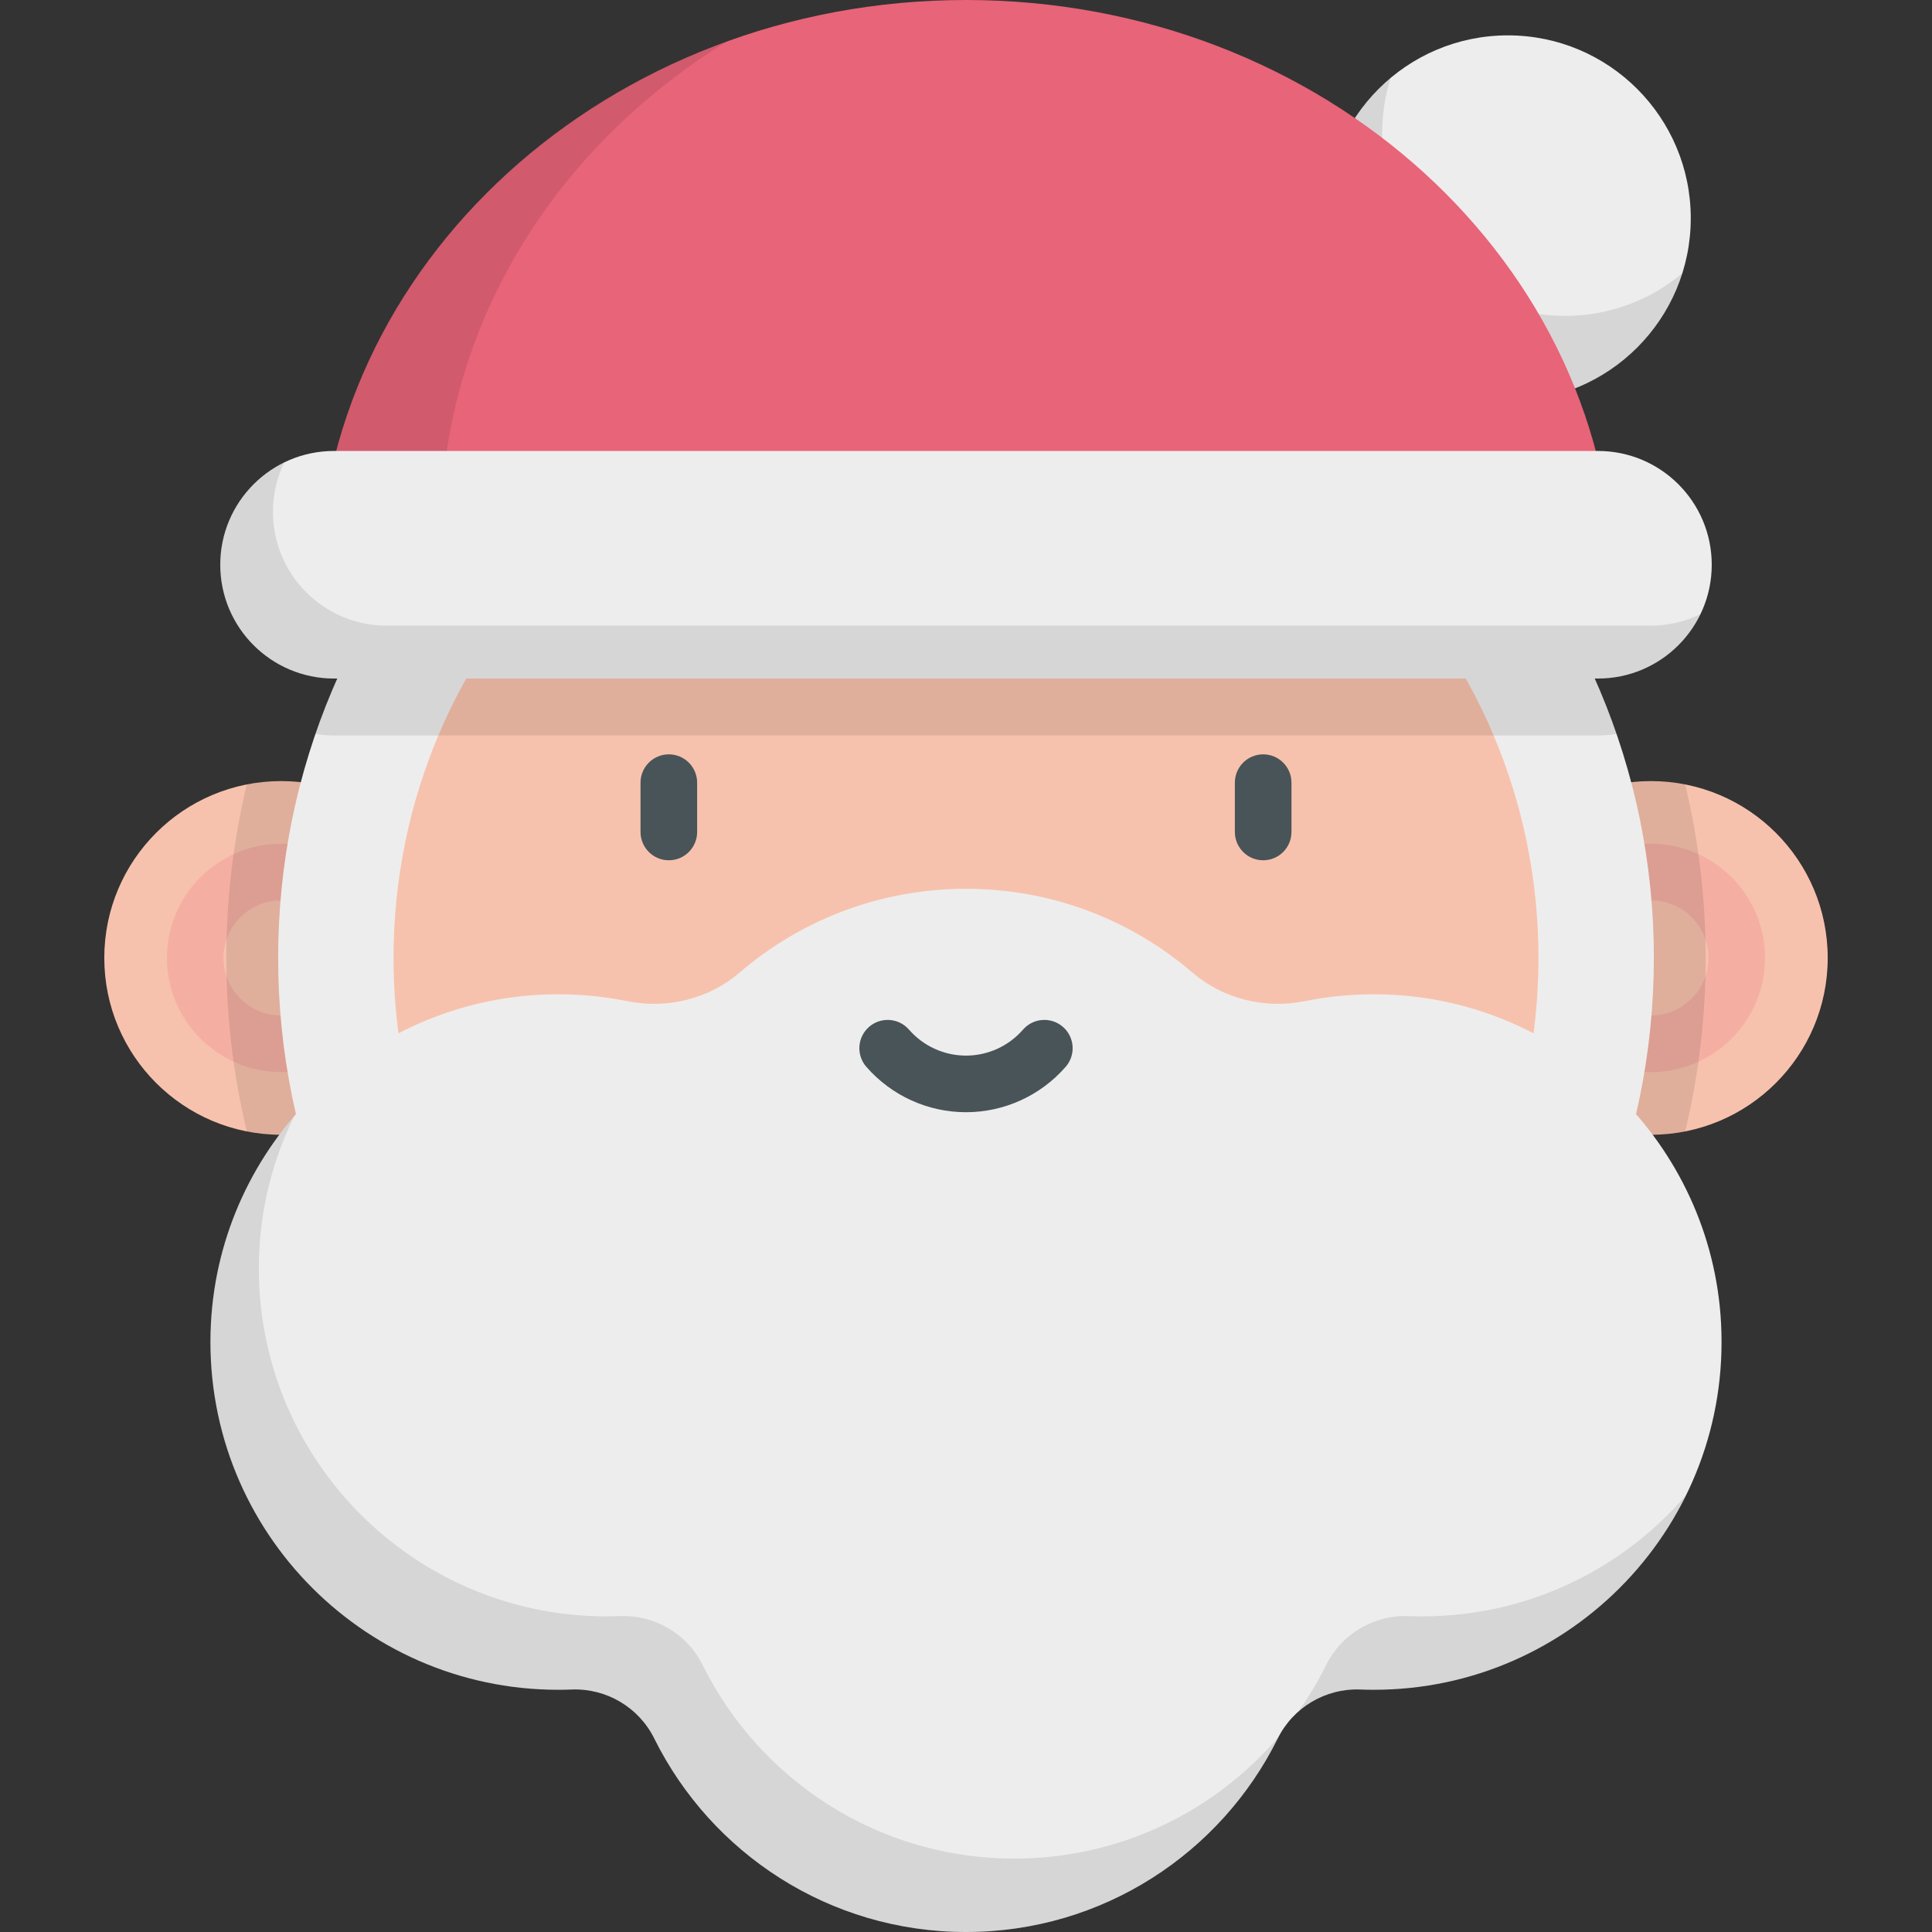 <?xml version="1.0" encoding="iso-8859-1"?>
<!-- Generator: Adobe Illustrator 19.0.0, SVG Export Plug-In . SVG Version: 6.00 Build 0)  -->
<svg version="1.1" id="santa" xmlns="http://www.w3.org/2000/svg" xmlns:xlink="http://www.w3.org/1999/xlink" x="0px" y="0px"
	 viewBox="0 0 512 512" style="enable-background:new 0 0 512 512;" xml:space="preserve">
<rect x="0" y="0" width="512" height="512" fill="#333333" stroke="none"/>
<circle style="fill:#EEEDED;" cx="399.61" cy="57.832" r="48.46"/>
<path style="opacity:0.1;enable-background:new    ;" d="M414.745,83.719c-26.763,0-48.459-21.696-48.459-48.459
	c0-5.089,0.789-9.994,2.244-14.602c-10.621,8.889-17.381,22.24-17.381,37.174c0,26.763,21.696,48.459,48.459,48.459
	c21.674,0,40.02-14.23,46.215-33.856C437.409,79.476,426.574,83.719,414.745,83.719z"/>
<circle style="fill:#F7C2AD;" cx="74.5" cy="253.86" r="46.861"/>
<path style="opacity:0.2;fill:#E86478;enable-background:new    ;" d="M74.495,284.117c-16.685,0-30.259-13.574-30.259-30.259
	s13.574-30.259,30.259-30.259s30.26,13.574,30.26,30.259S91.18,284.117,74.495,284.117z M74.495,238.599
	c-8.414,0-15.259,6.845-15.259,15.259s6.845,15.259,15.259,15.259s15.26-6.845,15.26-15.259S82.909,238.599,74.495,238.599z"/>
<path style="opacity:0.1;enable-background:new    ;" d="M74.495,206.997c-3.109,0-6.146,0.31-9.086,0.888
	c-3.544,14.747-5.435,30.138-5.435,45.973s1.891,31.225,5.435,45.973c2.94,0.578,5.977,0.888,9.086,0.888
	c25.881,0,46.861-20.98,46.861-46.861S100.376,206.997,74.495,206.997z"/>
<circle style="fill:#F7C2AD;" cx="437.5" cy="253.86" r="46.861"/>
<path style="opacity:0.2;fill:#E86478;enable-background:new    ;" d="M437.505,284.117c-16.685,0-30.26-13.574-30.26-30.259
	s13.575-30.259,30.26-30.259s30.259,13.574,30.259,30.259S454.19,284.117,437.505,284.117z M437.505,238.599
	c-8.414,0-15.26,6.845-15.26,15.259s6.846,15.259,15.26,15.259s15.259-6.845,15.259-15.259S445.919,238.599,437.505,238.599z"/>
<path style="opacity:0.1;enable-background:new    ;" d="M437.505,206.997c3.109,0,6.146,0.31,9.086,0.888
	c3.544,14.747,5.435,30.138,5.435,45.973s-1.891,31.225-5.435,45.973c-2.94,0.578-5.977,0.888-9.086,0.888
	c-25.881,0-46.861-20.98-46.861-46.861S411.624,206.997,437.505,206.997z"/>
<circle style="fill:#F7C2AD;" cx="256" cy="253.86" r="179.38"/>
<g>
	<path style="fill:#EEEDED;" d="M256,71.57c-100.675,0-182.288,81.613-182.288,182.288S155.325,436.147,256,436.147
		s182.289-81.613,182.289-182.289C438.289,153.183,356.675,71.57,256,71.57z M256,405.571c-83.789,0-151.713-67.924-151.713-151.713
		S172.211,102.145,256,102.145s151.713,67.924,151.713,151.713S339.789,405.571,256,405.571z"/>
	<path style="fill:#EEEDED;" d="M367.206,263.551c-7.359-0.244-14.532,0.376-21.427,1.765c-10.566,2.129-21.613-0.557-29.791-7.577
		c-16.12-13.837-37.078-22.199-59.989-22.199s-43.868,8.362-59.989,22.199c-8.178,7.02-19.225,9.706-29.791,7.577
		c-6.895-1.389-14.068-2.009-21.427-1.765c-47.51,1.576-86.416,39.691-88.893,87.163c-2.772,53.138,39.493,97.092,92.024,97.092
		c1.197,0,2.388-0.023,3.574-0.069c9.228-0.355,17.793,4.717,21.895,12.991C188.458,491.112,219.788,512,256,512
		s67.542-20.888,82.606-51.272c4.102-8.273,12.667-13.345,21.895-12.991c1.186,0.046,2.377,0.069,3.574,0.069
		c52.531,0,94.797-43.955,92.024-97.092C453.622,303.242,414.716,265.126,367.206,263.551z"/>
</g>
<path style="opacity:0.1;enable-background:new    ;" d="M376.897,428.351c-1.197,0-2.388-0.023-3.574-0.068
	c-9.228-0.355-17.793,4.717-21.895,12.991c-2.151,4.338-4.644,8.475-7.425,12.392c4.444-3.961,10.319-6.166,16.497-5.929
	c1.186,0.046,2.377,0.069,3.574,0.069c36.35,0,67.78-21.05,82.778-51.622C429.952,415.875,404.882,428.351,376.897,428.351z
	 M268.822,492.546c-36.212,0-67.542-20.888-82.606-51.272c-4.102-8.273-12.667-13.345-21.895-12.991
	c-1.186,0.045-2.377,0.068-3.574,0.068c-52.531,0-94.797-43.954-92.024-97.092c0.661-12.665,3.936-24.652,9.254-35.469
	c-12.833,14.952-20.986,34.029-22.076,54.923c-2.772,53.137,39.493,97.092,92.024,97.092c1.197,0,2.388-0.023,3.574-0.069
	c9.227-0.355,17.793,4.717,21.895,12.991C188.458,491.112,219.788,512,256,512s67.542-20.888,82.606-51.272
	c0.077-0.155,0.166-0.3,0.245-0.453C321.951,480.023,296.853,492.546,268.822,492.546z"/>
<path style="fill:#E86478;" d="M427.72,156.448C427.72,70.044,350.838,0,256,0S84.28,70.044,84.28,156.448H427.72z"/>
<path style="opacity:0.1;enable-background:new    ;" d="M426.867,140.796H116.825c0-54.052,30.088-101.701,75.837-129.806
	C129.172,33.958,84.28,90.425,84.28,156.448h343.44C427.72,151.165,427.428,145.945,426.867,140.796z"/>
<path style="opacity:0.1;enable-background:new    ;" d="M393.859,134.59H118.141c-15.065,17.398-26.883,37.681-34.534,59.903
	c1.602,0.263,3.244,0.406,4.921,0.406h334.946c1.676,0,3.319-0.143,4.921-0.406C420.743,172.271,408.924,151.988,393.859,134.59z"/>
<path style="fill:#EEEDED;" d="M423.473,179.818H88.527c-16.654,0-30.155-13.501-30.155-30.155l0,0
	c0-16.654,13.501-30.155,30.155-30.155h334.946c16.654,0,30.155,13.501,30.155,30.155l0,0
	C453.628,166.317,440.127,179.818,423.473,179.818z"/>
<path style="opacity:0.1;enable-background:new    ;" d="M437.436,165.806H102.489c-16.654,0-30.155-13.501-30.155-30.155
	c0-4.696,1.074-9.14,2.989-13.103c-10.036,4.896-16.951,15.196-16.951,27.114l0,0c0,16.654,13.501,30.155,30.155,30.155h334.946
	c11.958,0,22.29-6.961,27.166-17.052C446.651,164.711,442.172,165.806,437.436,165.806z"/>
<g>
	<path style="fill:#485458;" d="M177.248,227.982c-4.142,0-7.5-3.358-7.5-7.5V207.41c0-4.142,3.358-7.5,7.5-7.5s7.5,3.358,7.5,7.5
		v13.073C184.748,224.624,181.39,227.982,177.248,227.982z"/>
	<path style="fill:#485458;" d="M334.752,227.982c-4.142,0-7.5-3.358-7.5-7.5V207.41c0-4.142,3.358-7.5,7.5-7.5s7.5,3.358,7.5,7.5
		v13.073C342.252,224.624,338.895,227.982,334.752,227.982z"/>
	<path style="fill:#485458;" d="M256,294.747c-10.125,0-19.753-4.385-26.417-12.032c-2.721-3.123-2.396-7.86,0.727-10.582
		c3.122-2.721,7.86-2.397,10.581,0.727c3.814,4.376,9.321,6.886,15.108,6.886s11.294-2.51,15.108-6.886
		c2.721-3.123,7.459-3.448,10.582-0.727s3.448,7.459,0.727,10.582C275.753,290.361,266.125,294.747,256,294.747z"/>
</g>
<g>
</g>
<g>
</g>
<g>
</g>
<g>
</g>
<g>
</g>
<g>
</g>
<g>
</g>
<g>
</g>
<g>
</g>
<g>
</g>
<g>
</g>
<g>
</g>
<g>
</g>
<g>
</g>
<g>
</g>
</svg>
